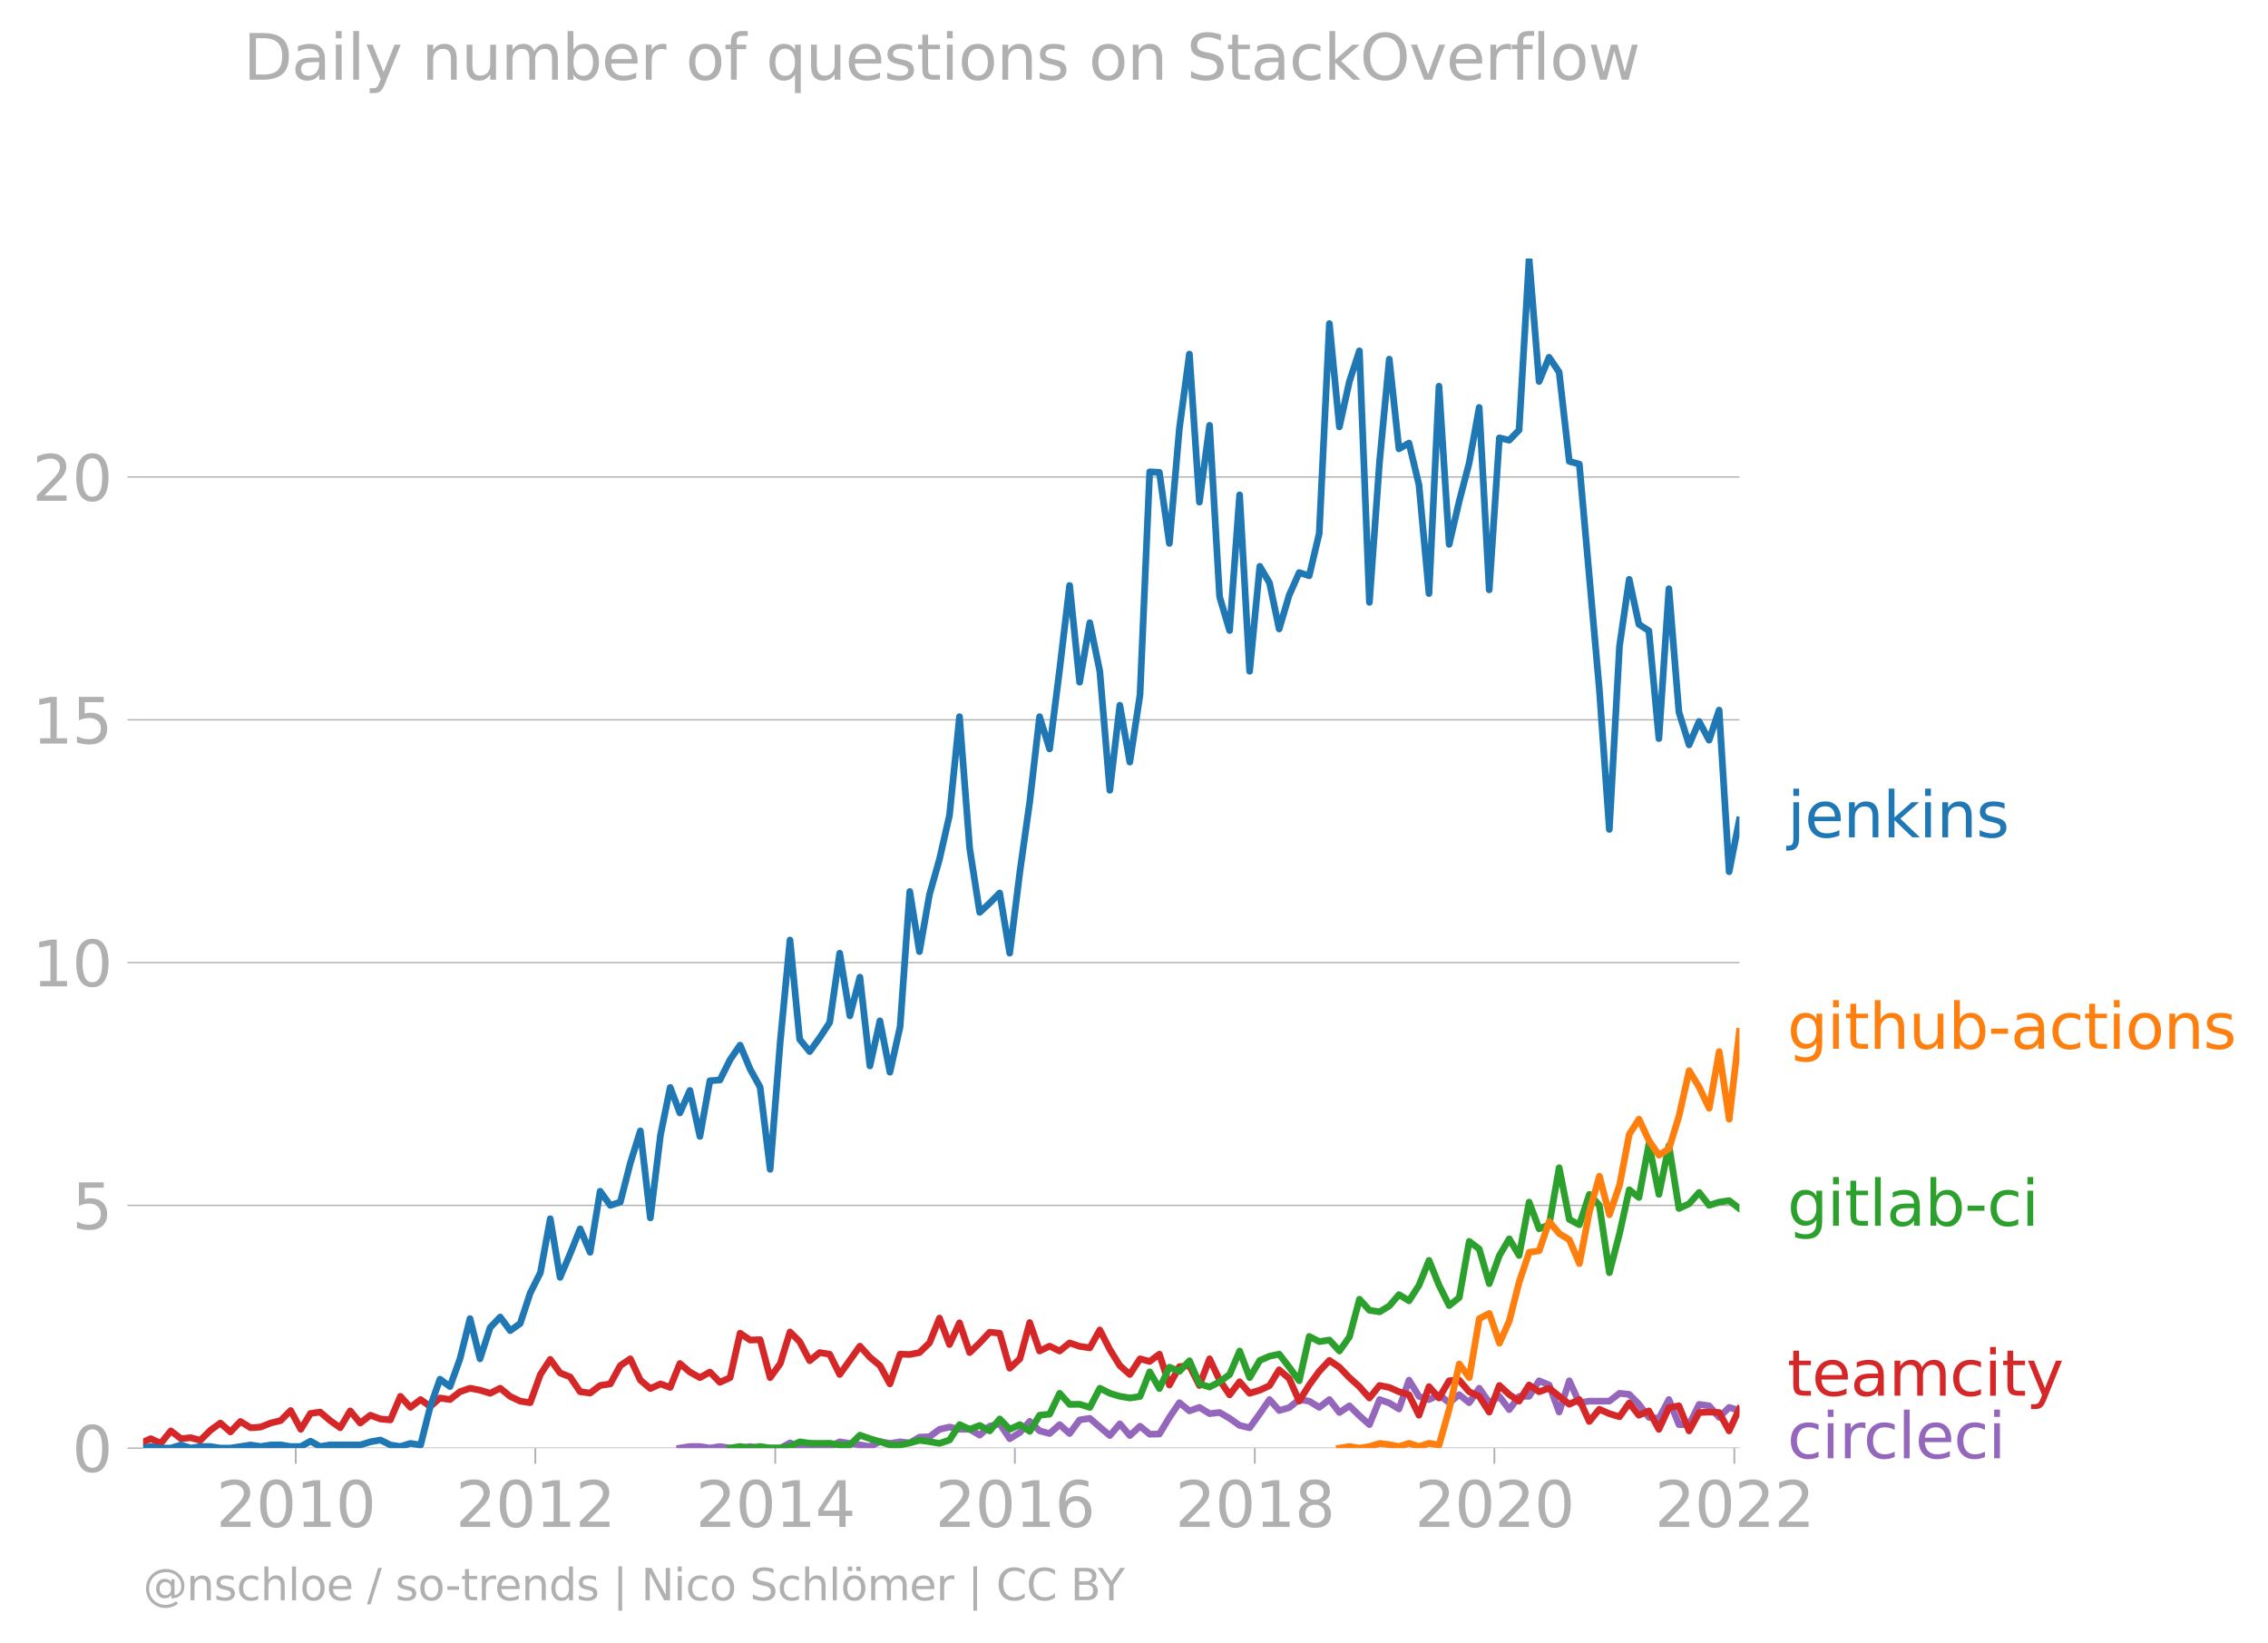 <svg xmlns:xlink="http://www.w3.org/1999/xlink" width="676.513" height="489.969" viewBox="0 0 507.385 367.477" xmlns="http://www.w3.org/2000/svg"><defs><style>*{stroke-linejoin:round;stroke-linecap:butt}</style></defs><g id="figure_1"><path d="M0 367.477h507.385V0H0v367.477z" style="fill:none" id="patch_1"/><g id="axes_1"><path d="M32.015 323.95h357.12V57.838H32.015V323.95z" style="fill:none" id="patch_2"/><g id="matplotlib.axis_1"><g id="xtick_1"><g id="line2d_1"><defs><path id="mea3fc0a8f7" d="M0 0v3.5" style="stroke:#b0b0b0;stroke-width:.4"/></defs><use xlink:href="#mea3fc0a8f7" x="66.159" y="323.95" style="fill:#b0b0b0;stroke:#b0b0b0;stroke-width:.4"/></g><g style="fill:#b0b0b0" transform="matrix(.14 0 0 -.14 48.344 341.588)" id="text_1"><defs><path id="DejaVuSans-32" d="M1228 531h2203V0H469v531q359 372 979 998 621 627 780 809 303 340 423 576 121 236 121 464 0 372-261 606-261 235-680 235-297 0-627-103-329-103-704-313v638q381 153 712 231 332 78 607 78 725 0 1156-363 431-362 431-968 0-288-108-546-107-257-392-607-78-91-497-524-418-433-1181-1211z" transform="scale(.016)"/><path id="DejaVuSans-30" d="M2034 4250q-487 0-733-480-245-479-245-1442 0-959 245-1439 246-480 733-480 491 0 736 480 246 480 246 1439 0 963-246 1442-245 480-736 480zm0 500q785 0 1199-621 414-620 414-1801 0-1178-414-1799Q2819-91 2034-91q-784 0-1198 620-414 621-414 1799 0 1181 414 1801 414 621 1198 621z" transform="scale(.016)"/><path id="DejaVuSans-31" d="M794 531h1031v3560L703 3866v575l1116 225h631V531h1031V0H794v531z" transform="scale(.016)"/></defs><use xlink:href="#DejaVuSans-32"/><use xlink:href="#DejaVuSans-30" x="63.623"/><use xlink:href="#DejaVuSans-31" x="127.246"/><use xlink:href="#DejaVuSans-30" x="190.869"/></g></g><g id="xtick_2"><use xlink:href="#mea3fc0a8f7" x="119.762" y="323.95" style="fill:#b0b0b0;stroke:#b0b0b0;stroke-width:.4" id="line2d_2"/><g style="fill:#b0b0b0" transform="matrix(.14 0 0 -.14 101.947 341.588)" id="text_2"><use xlink:href="#DejaVuSans-32"/><use xlink:href="#DejaVuSans-30" x="63.623"/><use xlink:href="#DejaVuSans-31" x="127.246"/><use xlink:href="#DejaVuSans-32" x="190.869"/></g></g><g id="xtick_3"><use xlink:href="#mea3fc0a8f7" x="173.438" y="323.95" style="fill:#b0b0b0;stroke:#b0b0b0;stroke-width:.4" id="line2d_3"/><g style="fill:#b0b0b0" transform="matrix(.14 0 0 -.14 155.623 341.588)" id="text_3"><defs><path id="DejaVuSans-34" d="M2419 4116 825 1625h1594v2491zm-166 550h794V1625h666v-525h-666V0h-628v1100H313v609l1940 2957z" transform="scale(.016)"/></defs><use xlink:href="#DejaVuSans-32"/><use xlink:href="#DejaVuSans-30" x="63.623"/><use xlink:href="#DejaVuSans-31" x="127.246"/><use xlink:href="#DejaVuSans-34" x="190.869"/></g></g><g id="xtick_4"><use xlink:href="#mea3fc0a8f7" x="227.041" y="323.95" style="fill:#b0b0b0;stroke:#b0b0b0;stroke-width:.4" id="line2d_4"/><g style="fill:#b0b0b0" transform="matrix(.14 0 0 -.14 209.226 341.588)" id="text_4"><defs><path id="DejaVuSans-36" d="M2113 2584q-425 0-674-291-248-290-248-796 0-503 248-796 249-292 674-292t673 292q248 293 248 796 0 506-248 796-248 291-673 291zm1253 1979v-575q-238 112-480 171-242 60-480 60-625 0-955-422-329-422-376-1275 184 272 462 417 279 145 613 145 703 0 1111-427 408-426 408-1160 0-719-425-1154Q2819-91 2113-91q-810 0-1238 620-428 621-428 1799 0 1106 525 1764t1409 658q238 0 480-47t505-140z" transform="scale(.016)"/></defs><use xlink:href="#DejaVuSans-32"/><use xlink:href="#DejaVuSans-30" x="63.623"/><use xlink:href="#DejaVuSans-31" x="127.246"/><use xlink:href="#DejaVuSans-36" x="190.869"/></g></g><g id="xtick_5"><use xlink:href="#mea3fc0a8f7" x="280.718" y="323.95" style="fill:#b0b0b0;stroke:#b0b0b0;stroke-width:.4" id="line2d_5"/><g style="fill:#b0b0b0" transform="matrix(.14 0 0 -.14 262.903 341.588)" id="text_5"><defs><path id="DejaVuSans-38" d="M2034 2216q-450 0-708-241-257-241-257-662 0-422 257-663 258-241 708-241t709 242q260 243 260 662 0 421-258 662-257 241-711 241zm-631 268q-406 100-633 378-226 279-226 679 0 559 398 884 399 325 1092 325 697 0 1094-325t397-884q0-400-227-679-226-278-629-378 456-106 710-416 255-309 255-755 0-679-414-1042Q2806-91 2034-91q-771 0-1186 362-414 363-414 1042 0 446 256 755 257 310 713 416zm-231 997q0-362 226-565 227-203 636-203 407 0 636 203 230 203 230 565 0 363-230 566-229 203-636 203-409 0-636-203-226-203-226-566z" transform="scale(.016)"/></defs><use xlink:href="#DejaVuSans-32"/><use xlink:href="#DejaVuSans-30" x="63.623"/><use xlink:href="#DejaVuSans-31" x="127.246"/><use xlink:href="#DejaVuSans-38" x="190.869"/></g></g><g id="xtick_6"><use xlink:href="#mea3fc0a8f7" x="334.321" y="323.95" style="fill:#b0b0b0;stroke:#b0b0b0;stroke-width:.4" id="line2d_6"/><g style="fill:#b0b0b0" transform="matrix(.14 0 0 -.14 316.506 341.588)" id="text_6"><use xlink:href="#DejaVuSans-32"/><use xlink:href="#DejaVuSans-30" x="63.623"/><use xlink:href="#DejaVuSans-32" x="127.246"/><use xlink:href="#DejaVuSans-30" x="190.869"/></g></g><g id="xtick_7"><use xlink:href="#mea3fc0a8f7" x="387.997" y="323.95" style="fill:#b0b0b0;stroke:#b0b0b0;stroke-width:.4" id="line2d_7"/><g style="fill:#b0b0b0" transform="matrix(.14 0 0 -.14 370.182 341.588)" id="text_7"><use xlink:href="#DejaVuSans-32"/><use xlink:href="#DejaVuSans-30" x="63.623"/><use xlink:href="#DejaVuSans-32" x="127.246"/><use xlink:href="#DejaVuSans-32" x="190.869"/></g></g></g><g id="matplotlib.axis_2"><g id="ytick_1"><path d="M32.015 323.95h357.12" clip-path="url(#p237b410a89)" style="fill:none;stroke:#b0b0b0;stroke-width:.3;stroke-linecap:square" id="line2d_8"/><g id="line2d_9"><defs><path id="m2f0e40ab44" d="M0 0h-3.5" style="stroke:#b0b0b0;stroke-width:.3"/></defs><use xlink:href="#m2f0e40ab44" x="32.015" y="323.95" style="fill:#b0b0b0;stroke:#b0b0b0;stroke-width:.3"/></g><use xlink:href="#DejaVuSans-30" style="fill:#b0b0b0" transform="matrix(.14 0 0 -.14 16.108 329.269)" id="text_8"/></g><g id="ytick_2"><path d="M32.015 269.641h357.12" clip-path="url(#p237b410a89)" style="fill:none;stroke:#b0b0b0;stroke-width:.3;stroke-linecap:square" id="line2d_10"/><use xlink:href="#m2f0e40ab44" x="32.015" y="269.641" style="fill:#b0b0b0;stroke:#b0b0b0;stroke-width:.3" id="line2d_11"/><g style="fill:#b0b0b0" transform="matrix(.14 0 0 -.14 16.108 274.96)" id="text_9"><defs><path id="DejaVuSans-35" d="M691 4666h2478v-532H1269V2991q137 47 274 70 138 23 276 23 781 0 1237-428 457-428 457-1159 0-753-469-1171Q2575-91 1722-91q-294 0-599 50Q819 9 494 109v635q281-153 581-228t634-75q541 0 856 284 316 284 316 772 0 487-316 771-315 285-856 285-253 0-505-56-251-56-513-175v2344z" transform="scale(.016)"/></defs><use xlink:href="#DejaVuSans-35"/></g></g><g id="ytick_3"><path d="M32.015 215.333h357.12" clip-path="url(#p237b410a89)" style="fill:none;stroke:#b0b0b0;stroke-width:.3;stroke-linecap:square" id="line2d_12"/><use xlink:href="#m2f0e40ab44" x="32.015" y="215.333" style="fill:#b0b0b0;stroke:#b0b0b0;stroke-width:.3" id="line2d_13"/><g style="fill:#b0b0b0" transform="matrix(.14 0 0 -.14 7.2 220.652)" id="text_10"><use xlink:href="#DejaVuSans-31"/><use xlink:href="#DejaVuSans-30" x="63.623"/></g></g><g id="ytick_4"><path d="M32.015 161.024h357.12" clip-path="url(#p237b410a89)" style="fill:none;stroke:#b0b0b0;stroke-width:.3;stroke-linecap:square" id="line2d_14"/><use xlink:href="#m2f0e40ab44" x="32.015" y="161.024" style="fill:#b0b0b0;stroke:#b0b0b0;stroke-width:.3" id="line2d_15"/><g style="fill:#b0b0b0" transform="matrix(.14 0 0 -.14 7.2 166.343)" id="text_11"><use xlink:href="#DejaVuSans-31"/><use xlink:href="#DejaVuSans-35" x="63.623"/></g></g><g id="ytick_5"><path d="M32.015 106.716h357.12" clip-path="url(#p237b410a89)" style="fill:none;stroke:#b0b0b0;stroke-width:.3;stroke-linecap:square" id="line2d_16"/><use xlink:href="#m2f0e40ab44" x="32.015" y="106.716" style="fill:#b0b0b0;stroke:#b0b0b0;stroke-width:.3" id="line2d_17"/><g style="fill:#b0b0b0" transform="matrix(.14 0 0 -.14 7.2 112.034)" id="text_12"><use xlink:href="#DejaVuSans-32"/><use xlink:href="#DejaVuSans-30" x="63.623"/></g></g></g><path d="m152.107 323.95 2.24-.362 2.24.011 2.24.35 2.239-.35 2.276.35h2.24l2.24-.35 2.239.35h4.516l2.166-1.163 2.166.813 2.24.35 2.24-.35 2.239-.011 2.24-1.04 2.275.35 2.24.328 2.24.373 2.24-1.097 2.239.397 2.276-.35 2.166.237 2.166-1.289 2.24-.082 2.24-1.67 2.24-.502 2.239.502h2.276l2.24 1.308 2.24-2.008 2.239-.526 2.24 3.329 2.276-1.402 2.202-2.489 2.203 2.139 2.24.595 2.24-1.997 2.239 1.997 2.24-3.048 2.276-.35 2.24 1.95 2.239 1.904 2.24-2.628 2.24 2.628 2.275-2.102 2.167 1.801 2.166-.05 2.24-3.725 2.239-3.282 2.24 1.833 2.239-.782 2.276 1.401 2.24-.256 2.24 1.308 2.239 1.588 2.24.514 2.276-3.154 2.166-3.153 2.166 2.453 2.24-.643 2.24-1.81 2.239.362 2.24 1.39 2.276-1.752 2.24 2.897 2.239-1.495 2.24 2.219 2.239 1.985 2.276-5.606 2.166.776 2.167 1.326 2.24-6.447 2.239 3.644 2.24.701 2.239-1.051 2.276 1.752 2.24-1.787 2.24 1.787 2.239-3.235 2.24 3.235 2.276-1.402 2.203 2.948 2.202-2.948 2.24-.023 2.24-3.48 2.24.946 2.239 6.061 2.276-7.007 2.24 4.928 2.24-.374 2.239.012 2.24-.012 2.276-1.751 2.166.237 2.166 2.215 2.24 2.932 2.239.222 2.24-4.205 2.24 5.606h2.275l2.24-4.52 2.24.316 2.24 2.58 2.239-2.23 2.276.7" clip-path="url(#p237b410a89)" style="fill:none;stroke:#9467bd;stroke-width:1.5;stroke-linecap:square" id="line2d_18"/><path d="m32.015 322.592 1.726-.744 2.24 1.016 2.239-2.768 2.276 1.752 2.166-.226 2.166.576 2.24-2.23 2.24-1.624 2.239 1.985 2.24-2.336 2.276 1.402 2.24-.152 2.239-.9 2.24-.548 2.24-2.254 2.275 4.204 2.167-3.554 2.166-.3 2.24 1.904 2.239 1.6 2.24-3.773 2.239 2.722 2.276-1.752 2.24.84 2.24.211 2.239-5.279 2.24 2.476 2.276-1.752 2.166 1.552 2.166-1.902 2.24.35 2.24-1.752 2.239-.782 2.24.432 2.276.7 2.24-1.132 2.239 1.833 2.24 1.063 2.239.339 2.276-6.307 2.203-3.383 2.203 3.033 2.24.887 2.24 3.317 2.239.304 2.24-1.705 2.276-.35 2.24-4.1 2.239-1.507 2.24 4.765 2.239 1.892 2.276-1.05 2.166.788 2.166-5.344 2.24 1.904 2.24 1.25 2.24-1.25 2.239 2.3 2.276-1.05 2.24-9.94 2.24 1.53 2.239-.081 2.24 8.49 2.276-3.153 2.166-7.07 2.166 2.165 2.24 4.275 2.24-1.822 2.239.373 2.24 4.532 4.515-6.342 2.24 2.488 2.24 1.857 2.239 4.1 2.276-6.658 2.166.075 2.166-.425 2.24-2.16 2.24-5.549 2.24 5.91 2.239-4.858 2.276 6.657 2.24-2.16 2.24-2.395 2.239.222 2.24 7.837 2.276-2.103 2.202-8.119 2.203 6.367 2.24-1.086 2.24 1.086 2.239-1.81 2.24.76 2.276.35 2.24-4.006 2.239 4.356 2.24 3.609 2.24 1.997 2.275-3.504 2.167.576 2.166-1.627 2.24 6.903 2.239-4.1 2.24-.245 2.239 4.45 2.276-5.957 2.24 4.765 2.24 3.294 2.239-2.932 2.24 2.582 2.276-.701 2.166-1.001 2.166-3.554 2.24 1.95 2.24 5.057 2.239-3.608 2.24-3.049 2.276-2.452 2.24 1.518 2.239 2.336 2.24 2.009 2.239 2.546 2.276-2.803 2.166.438 2.167.963 2.24.666 2.239 4.59 2.24-6.4 2.239 2.546 2.276-3.854 2.24-.14 2.24 2.592 2.239 1.028 2.24 3.527 2.276-5.956 2.203 2.03 2.202 1.473 2.24-3.608 2.24 1.506 2.24-.782 4.515 3.585 2.24-1.05 2.24 4.904 2.239-2.733 2.24.981 2.276.701 2.166-3.078 2.166 2.728 2.24-.97 2.239 4.123 2.24-4.847 2.24-.408 2.275 5.606 2.24-4.111 2.24-.094 2.24.094 2.239 4.11 2.276-4.905h0" clip-path="url(#p237b410a89)" style="fill:none;stroke:#d62728;stroke-width:1.5;stroke-linecap:square" id="line2d_19"/><path d="m163.342 323.95 2.24-.362 2.24.362 2.239-.362 2.24.362h2.276l2.166-.388 2.166-1.014 2.24.316 2.24.035 2.239-.035 2.24.385h2.275l2.24-2.196 2.24.795 2.24.654 2.239.747h2.276l2.166-.463 2.166-.588 2.24.304 2.24.397 2.24-.76 2.239-3.445 2.276 1.051 2.24-.864 2.24 1.215 2.239-2.663 2.24 2.312 2.276-1.05 2.202 1.51 2.203-3.613 2.24-.245 2.24-4.66 2.239 2.487 2.24-.035 2.276.701 2.24-4.286 2.239 1.133 2.24.677 2.24.374 2.275-.35 2.167-5.507 2.166 3.754 2.24-4.788 2.239.934 2.24-2.382 2.239 5.185 2.276.701 2.24-1.18 2.24-1.623 2.239-5.256 2.24 5.957 2.276-3.854 2.166-.939 2.166-.463 2.24 2.92 2.24 3.037 2.239-9.916 2.24 1.156 2.276-.35 2.24 2.452 2.239-3.153 2.24-8.432 2.239 2.476 2.276.35 2.166-1.326 2.167-2.528 2.24 1.39 2.239-3.492 2.24-5.56 2.239 5.56 2.276 4.554 2.24-1.787 2.24-12.578 2.239 1.717 2.24 7.743 2.276-6.307 2.203-3.72 2.202 3.72 2.24-11.936 2.24 5.98 2.24-.911 2.239-12.754 2.276 11.563 2.24 1.19 2.24-6.796 2.239 2.452 2.24 15.066 2.276-8.759 2.166-9.798 2.166 1.74 2.24-12.007 2.239 11.306 2.24-10.944 2.24 14.097 2.275-1.051 2.24-2.546 2.24 2.896 2.24-.724 2.239-.327 2.276 1.752" clip-path="url(#p237b410a89)" style="fill:none;stroke:#2ca02c;stroke-width:1.5;stroke-linecap:square" id="line2d_20"/><g style="fill:#1f77b4" transform="matrix(.14 0 0 -.14 399.849 187.311)" id="text_13"><defs><path id="DejaVuSans-6a" d="M603 3500h575V-63q0-668-255-968-254-300-820-300h-219v487H38q328 0 446 152Q603-541 603-63v3563zm0 1363h575v-729H603v729z" transform="scale(.016)"/><path id="DejaVuSans-65" d="M3597 1894v-281H953q38-594 358-905t892-311q331 0 642 81t618 244V178Q3153 47 2828-22t-659-69q-838 0-1327 487-489 488-489 1320 0 859 464 1363 464 505 1252 505 706 0 1117-455 411-454 411-1235zm-575 169q-6 471-264 752-258 282-683 282-481 0-770-272t-333-766l2050 4z" transform="scale(.016)"/><path id="DejaVuSans-6e" d="M3513 2113V0h-575v2094q0 497-194 743-194 247-581 247-466 0-735-297-269-296-269-809V0H581v3500h578v-544q207 316 486 472 280 156 646 156 603 0 912-373 310-373 310-1098z" transform="scale(.016)"/><path id="DejaVuSans-6b" d="M581 4863h578V1991l1716 1509h734L1753 1863 3688 0h-750L1159 1709V0H581v4863z" transform="scale(.016)"/><path id="DejaVuSans-69" d="M603 3500h575V0H603v3500zm0 1363h575v-729H603v729z" transform="scale(.016)"/><path id="DejaVuSans-73" d="M2834 3397v-544q-243 125-506 187-262 63-544 63-428 0-642-131t-214-394q0-200 153-314t616-217l197-44q612-131 870-370t258-667q0-488-386-773Q2250-91 1575-91q-281 0-586 55T347 128v594q319-166 628-249 309-82 613-82 406 0 624 139 219 139 219 392 0 234-158 359-157 125-692 241l-200 47q-534 112-772 345-237 233-237 639 0 494 350 762 350 269 994 269 318 0 599-47 282-46 519-140z" transform="scale(.016)"/></defs><use xlink:href="#DejaVuSans-6a"/><use xlink:href="#DejaVuSans-65" x="27.783"/><use xlink:href="#DejaVuSans-6e" x="89.307"/><use xlink:href="#DejaVuSans-6b" x="152.686"/><use xlink:href="#DejaVuSans-69" x="210.596"/><use xlink:href="#DejaVuSans-6e" x="238.379"/><use xlink:href="#DejaVuSans-73" x="301.758"/></g><g style="fill:#ff7f0e" transform="matrix(.14 0 0 -.14 399.849 234.612)" id="text_14"><defs><path id="DejaVuSans-67" d="M2906 1791q0 625-258 968-257 344-723 344-462 0-720-344-258-343-258-968 0-622 258-966t720-344q466 0 723 344 258 344 258 966zm575-1357q0-893-397-1329-396-436-1215-436-303 0-572 45t-522 139v559q253-137 500-202 247-66 503-66 566 0 847 295t281 892v285q-178-310-456-463T1784 0Q1141 0 747 490 353 981 353 1791q0 812 394 1302 394 491 1037 491 388 0 666-153t456-462v531h575V434z" transform="scale(.016)"/><path id="DejaVuSans-74" d="M1172 4494v-994h1184v-447H1172V1153q0-428 117-550t477-122h590V0h-590q-666 0-919 248-253 249-253 905v1900H172v447h422v994h578z" transform="scale(.016)"/><path id="DejaVuSans-68" d="M3513 2113V0h-575v2094q0 497-194 743-194 247-581 247-466 0-735-297-269-296-269-809V0H581v4863h578V2956q207 316 486 472 280 156 646 156 603 0 912-373 310-373 310-1098z" transform="scale(.016)"/><path id="DejaVuSans-75" d="M544 1381v2119h575V1403q0-497 193-746 194-248 582-248 465 0 735 297 271 297 271 810v1984h575V0h-575v538q-209-319-486-474-276-155-642-155-603 0-916 375-312 375-312 1097zm1447 2203z" transform="scale(.016)"/><path id="DejaVuSans-62" d="M3116 1747q0 634-261 995t-717 361q-457 0-718-361t-261-995q0-634 261-995t718-361q456 0 717 361t261 995zM1159 2969q182 312 458 463 277 152 661 152 638 0 1036-506 399-506 399-1331T3314 415Q2916-91 2278-91q-384 0-661 152-276 152-458 464V0H581v4863h578V2969z" transform="scale(.016)"/><path id="DejaVuSans-2d" d="M313 2009h1684v-512H313v512z" transform="scale(.016)"/><path id="DejaVuSans-61" d="M2194 1759q-697 0-966-159t-269-544q0-306 202-486 202-179 548-179 479 0 768 339t289 901v128h-572zm1147 238V0h-575v531q-197-318-491-470T1556-91q-537 0-855 302-317 302-317 808 0 590 395 890 396 300 1180 300h807v57q0 397-261 614t-733 217q-300 0-585-72-284-72-546-216v532q315 122 612 182 297 61 578 61 760 0 1135-394 375-393 375-1193z" transform="scale(.016)"/><path id="DejaVuSans-63" d="M3122 3366v-538q-244 135-489 202t-495 67q-560 0-870-355-309-354-309-995t309-996q310-354 870-354 250 0 495 67t489 202V134Q2881 22 2623-34q-257-57-548-57-791 0-1257 497-465 497-465 1341 0 856 470 1346 471 491 1290 491 265 0 518-55 253-54 491-163z" transform="scale(.016)"/><path id="DejaVuSans-6f" d="M1959 3097q-462 0-731-361t-269-989q0-628 267-989 268-361 733-361 460 0 728 362 269 363 269 988 0 622-269 986-268 364-728 364zm0 487q750 0 1178-488 429-487 429-1349 0-859-429-1349Q2709-91 1959-91q-753 0-1180 489-426 490-426 1349 0 862 426 1349 427 488 1180 488z" transform="scale(.016)"/></defs><use xlink:href="#DejaVuSans-67"/><use xlink:href="#DejaVuSans-69" x="63.477"/><use xlink:href="#DejaVuSans-74" x="91.26"/><use xlink:href="#DejaVuSans-68" x="130.469"/><use xlink:href="#DejaVuSans-75" x="193.848"/><use xlink:href="#DejaVuSans-62" x="257.227"/><use xlink:href="#DejaVuSans-2d" x="320.703"/><use xlink:href="#DejaVuSans-61" x="356.787"/><use xlink:href="#DejaVuSans-63" x="418.066"/><use xlink:href="#DejaVuSans-74" x="473.047"/><use xlink:href="#DejaVuSans-69" x="512.256"/><use xlink:href="#DejaVuSans-6f" x="540.039"/><use xlink:href="#DejaVuSans-6e" x="601.221"/><use xlink:href="#DejaVuSans-73" x="664.6"/></g><g style="fill:#2ca02c" transform="matrix(.14 0 0 -.14 399.849 274.205)" id="text_15"><defs><path id="DejaVuSans-6c" d="M603 4863h575V0H603v4863z" transform="scale(.016)"/></defs><use xlink:href="#DejaVuSans-67"/><use xlink:href="#DejaVuSans-69" x="63.477"/><use xlink:href="#DejaVuSans-74" x="91.26"/><use xlink:href="#DejaVuSans-6c" x="130.469"/><use xlink:href="#DejaVuSans-61" x="158.252"/><use xlink:href="#DejaVuSans-62" x="219.531"/><use xlink:href="#DejaVuSans-2d" x="283.008"/><use xlink:href="#DejaVuSans-63" x="319.092"/><use xlink:href="#DejaVuSans-69" x="374.072"/></g><g style="fill:#d62728" transform="matrix(.14 0 0 -.14 399.849 312.229)" id="text_16"><defs><path id="DejaVuSans-6d" d="M3328 2828q216 388 516 572t706 184q547 0 844-383 297-382 297-1088V0h-578v2094q0 503-179 746-178 244-543 244-447 0-707-297-259-296-259-809V0h-578v2094q0 506-178 748t-550 242q-441 0-701-298-259-298-259-808V0H581v3500h578v-544q197 322 472 475t653 153q382 0 649-194 267-193 395-562z" transform="scale(.016)"/><path id="DejaVuSans-79" d="M2059-325q-243-625-475-815-231-191-618-191H506v481h338q237 0 368 113 132 112 291 531l103 262L191 3500h609L1894 763l1094 2737h609L2059-325z" transform="scale(.016)"/></defs><use xlink:href="#DejaVuSans-74"/><use xlink:href="#DejaVuSans-65" x="39.209"/><use xlink:href="#DejaVuSans-61" x="100.732"/><use xlink:href="#DejaVuSans-6d" x="162.012"/><use xlink:href="#DejaVuSans-63" x="259.424"/><use xlink:href="#DejaVuSans-69" x="314.404"/><use xlink:href="#DejaVuSans-74" x="342.188"/><use xlink:href="#DejaVuSans-79" x="381.396"/></g><g style="fill:#9467bd" transform="matrix(.14 0 0 -.14 399.849 326.229)" id="text_17"><defs><path id="DejaVuSans-72" d="M2631 2963q-97 56-211 82-114 27-251 27-488 0-749-317t-261-911V0H581v3500h578v-544q182 319 472 473 291 155 707 155 59 0 131-8 72-7 159-23l3-590z" transform="scale(.016)"/></defs><use xlink:href="#DejaVuSans-63"/><use xlink:href="#DejaVuSans-69" x="54.98"/><use xlink:href="#DejaVuSans-72" x="82.764"/><use xlink:href="#DejaVuSans-63" x="121.627"/><use xlink:href="#DejaVuSans-6c" x="176.607"/><use xlink:href="#DejaVuSans-65" x="204.391"/><use xlink:href="#DejaVuSans-63" x="265.914"/><use xlink:href="#DejaVuSans-69" x="320.895"/></g><g style="fill:#b0b0b0" transform="matrix(.097 0 0 -.097 32.015 357.986)" id="text_18"><defs><path id="DejaVuSans-40" d="M2381 1678q0-447 222-702 222-254 610-254 384 0 604 256 221 256 221 700 0 438-225 695-225 258-607 258-378 0-602-256-223-256-223-697zm1703-934q-187-241-429-355t-564-114q-538 0-874 389t-336 1014q0 625 337 1015 338 391 873 391 322 0 565-117 244-117 428-354v409h447V722q457 69 714 417 258 349 258 902 0 334-99 628-98 294-298 544-325 409-792 626t-1017 217q-384 0-738-102-353-101-653-301-490-319-767-836-276-517-276-1120 0-497 179-932 180-434 521-765 328-325 759-495 431-171 922-171 403 0 792 136t714 389l281-347q-390-303-851-464t-936-161q-578 0-1091 205-512 205-912 595Q841 78 631 592q-209 514-209 1105 0 569 212 1084 213 516 607 907 403 396 931 607t1119 211q662 0 1229-272 568-271 952-771 234-307 357-666 124-359 124-744 0-822-497-1297T4084 263v481z" transform="scale(.016)"/><path id="DejaVuSans-2f" d="M1625 4666h531L531-594H0l1625 5260z" transform="scale(.016)"/><path id="DejaVuSans-64" d="M2906 2969v1894h575V0h-575v525q-181-312-458-464-276-152-664-152-634 0-1033 506-398 507-398 1332t398 1331q399 506 1033 506 388 0 664-152 277-151 458-463zM947 1747q0-634 261-995t717-361q456 0 718 361 263 361 263 995t-263 995q-262 361-718 361t-717-361q-261-361-261-995z" transform="scale(.016)"/><path id="DejaVuSans-7c" d="M1344 4891v-6400H813v6400h531z" transform="scale(.016)"/><path id="DejaVuSans-4e" d="M628 4666h850L3547 763v3903h612V0h-850L1241 3903V0H628v4666z" transform="scale(.016)"/><path id="DejaVuSans-53" d="M3425 4513v-616q-359 172-678 256-319 85-616 85-515 0-795-200t-280-569q0-310 186-468 186-157 705-254l381-78q706-135 1042-474t336-907q0-679-455-1029Q2797-91 1919-91q-331 0-705 75-373 75-773 222v650q384-215 753-325 369-109 725-109 540 0 834 212 294 213 294 607 0 343-211 537t-692 291l-385 75q-706 140-1022 440-315 300-315 835 0 619 436 975t1201 356q329 0 669-60 341-59 697-177z" transform="scale(.016)"/><path id="DejaVuSans-f6" d="M1959 3097q-462 0-731-361t-269-989q0-628 267-989 268-361 733-361 460 0 728 362 269 363 269 988 0 622-269 986-268 364-728 364zm0 487q750 0 1178-488 429-487 429-1349 0-859-429-1349Q2709-91 1959-91q-753 0-1180 489-426 490-426 1349 0 862 426 1349 427 488 1180 488zm295 1266h634v-631h-634v631zm-1222 0h634v-631h-634v631z" transform="scale(.016)"/><path id="DejaVuSans-43" d="M4122 4306v-665q-319 297-680 443-361 147-767 147-800 0-1225-489t-425-1414q0-922 425-1411t1225-489q406 0 767 147t680 444V359q-331-225-702-338-370-112-782-112-1060 0-1670 648-609 649-609 1771 0 1125 609 1773 610 649 1670 649 418 0 788-111 371-111 696-333z" transform="scale(.016)"/><path id="DejaVuSans-42" d="M1259 2228V519h1013q509 0 754 211 246 211 246 645 0 438-246 645-245 208-754 208H1259zm0 1919V2741h935q462 0 688 173 227 174 227 530 0 353-227 528-226 175-688 175h-935zm-631 519h1613q722 0 1112-300 391-300 391-853 0-429-200-682t-588-315q466-100 724-418 258-317 258-792 0-625-425-966Q3088 0 2303 0H628v4666z" transform="scale(.016)"/><path id="DejaVuSans-59" d="M-13 4666h679l1293-1919 1285 1919h678L2272 2222V0h-634v2222L-13 4666z" transform="scale(.016)"/></defs><use xlink:href="#DejaVuSans-40"/><use xlink:href="#DejaVuSans-6e" x="100"/><use xlink:href="#DejaVuSans-73" x="163.379"/><use xlink:href="#DejaVuSans-63" x="215.479"/><use xlink:href="#DejaVuSans-68" x="270.459"/><use xlink:href="#DejaVuSans-6c" x="333.838"/><use xlink:href="#DejaVuSans-6f" x="361.621"/><use xlink:href="#DejaVuSans-65" x="422.803"/><use xlink:href="#DejaVuSans-20" x="484.326"/><use xlink:href="#DejaVuSans-2f" x="516.113"/><use xlink:href="#DejaVuSans-20" x="549.805"/><use xlink:href="#DejaVuSans-73" x="581.592"/><use xlink:href="#DejaVuSans-6f" x="633.691"/><use xlink:href="#DejaVuSans-2d" x="696.748"/><use xlink:href="#DejaVuSans-74" x="732.832"/><use xlink:href="#DejaVuSans-72" x="772.041"/><use xlink:href="#DejaVuSans-65" x="810.904"/><use xlink:href="#DejaVuSans-6e" x="872.428"/><use xlink:href="#DejaVuSans-64" x="935.807"/><use xlink:href="#DejaVuSans-73" x="999.283"/><use xlink:href="#DejaVuSans-20" x="1051.383"/><use xlink:href="#DejaVuSans-7c" x="1083.17"/><use xlink:href="#DejaVuSans-20" x="1116.861"/><use xlink:href="#DejaVuSans-4e" x="1148.648"/><use xlink:href="#DejaVuSans-69" x="1223.453"/><use xlink:href="#DejaVuSans-63" x="1251.236"/><use xlink:href="#DejaVuSans-6f" x="1306.217"/><use xlink:href="#DejaVuSans-20" x="1367.398"/><use xlink:href="#DejaVuSans-53" x="1399.186"/><use xlink:href="#DejaVuSans-63" x="1462.662"/><use xlink:href="#DejaVuSans-68" x="1517.643"/><use xlink:href="#DejaVuSans-6c" x="1581.021"/><use xlink:href="#DejaVuSans-f6" x="1608.805"/><use xlink:href="#DejaVuSans-6d" x="1669.986"/><use xlink:href="#DejaVuSans-65" x="1767.398"/><use xlink:href="#DejaVuSans-72" x="1828.922"/><use xlink:href="#DejaVuSans-20" x="1870.035"/><use xlink:href="#DejaVuSans-7c" x="1901.822"/><use xlink:href="#DejaVuSans-20" x="1935.514"/><use xlink:href="#DejaVuSans-43" x="1967.301"/><use xlink:href="#DejaVuSans-43" x="2037.125"/><use xlink:href="#DejaVuSans-20" x="2106.949"/><use xlink:href="#DejaVuSans-42" x="2138.736"/><use xlink:href="#DejaVuSans-59" x="2201.84"/></g><g style="fill:#b0b0b0" transform="matrix(.14 0 0 -.14 54.43 17.838)" id="text_19"><defs><path id="DejaVuSans-44" d="M1259 4147V519h763q966 0 1414 437 448 438 448 1382 0 937-448 1373t-1414 436h-763zm-631 519h1297q1356 0 1990-564 635-564 635-1764 0-1207-638-1773Q3275 0 1925 0H628v4666z" transform="scale(.016)"/><path id="DejaVuSans-66" d="M2375 4863v-479h-550q-309 0-430-125-120-125-120-450v-309h947v-447h-947V0H697v3053H147v447h550v244q0 584 272 851 272 268 862 268h544z" transform="scale(.016)"/><path id="DejaVuSans-71" d="M947 1747q0-634 261-995t717-361q456 0 718 361 263 361 263 995t-263 995q-262 361-718 361t-717-361q-261-361-261-995zM2906 525q-181-312-458-464-276-152-664-152-634 0-1033 506-398 507-398 1332t398 1331q399 506 1033 506 388 0 664-152 277-151 458-463v531h575v-4831h-575V525z" transform="scale(.016)"/><path id="DejaVuSans-4f" d="M2522 4238q-688 0-1093-513-404-512-404-1397 0-881 404-1394 405-512 1093-512 687 0 1089 512 402 513 402 1394 0 885-402 1397-402 513-1089 513zm0 512q981 0 1568-658 588-658 588-1764 0-1103-588-1761Q3503-91 2522-91q-984 0-1574 656-589 657-589 1763t589 1764q590 658 1574 658z" transform="scale(.016)"/><path id="DejaVuSans-76" d="M191 3500h609L1894 563l1094 2937h609L2284 0h-781L191 3500z" transform="scale(.016)"/><path id="DejaVuSans-77" d="M269 3500h575l719-2731 715 2731h678l719-2731 716 2731h575L4050 0h-678l-753 2869L1863 0h-679L269 3500z" transform="scale(.016)"/></defs><use xlink:href="#DejaVuSans-44"/><use xlink:href="#DejaVuSans-61" x="77.002"/><use xlink:href="#DejaVuSans-69" x="138.281"/><use xlink:href="#DejaVuSans-6c" x="166.064"/><use xlink:href="#DejaVuSans-79" x="193.848"/><use xlink:href="#DejaVuSans-20" x="253.027"/><use xlink:href="#DejaVuSans-6e" x="284.814"/><use xlink:href="#DejaVuSans-75" x="348.193"/><use xlink:href="#DejaVuSans-6d" x="411.572"/><use xlink:href="#DejaVuSans-62" x="508.984"/><use xlink:href="#DejaVuSans-65" x="572.461"/><use xlink:href="#DejaVuSans-72" x="633.984"/><use xlink:href="#DejaVuSans-20" x="675.098"/><use xlink:href="#DejaVuSans-6f" x="706.885"/><use xlink:href="#DejaVuSans-66" x="768.066"/><use xlink:href="#DejaVuSans-20" x="803.271"/><use xlink:href="#DejaVuSans-71" x="835.059"/><use xlink:href="#DejaVuSans-75" x="898.535"/><use xlink:href="#DejaVuSans-65" x="961.914"/><use xlink:href="#DejaVuSans-73" x="1023.438"/><use xlink:href="#DejaVuSans-74" x="1075.537"/><use xlink:href="#DejaVuSans-69" x="1114.746"/><use xlink:href="#DejaVuSans-6f" x="1142.529"/><use xlink:href="#DejaVuSans-6e" x="1203.711"/><use xlink:href="#DejaVuSans-73" x="1267.09"/><use xlink:href="#DejaVuSans-20" x="1319.189"/><use xlink:href="#DejaVuSans-6f" x="1350.977"/><use xlink:href="#DejaVuSans-6e" x="1412.158"/><use xlink:href="#DejaVuSans-20" x="1475.537"/><use xlink:href="#DejaVuSans-53" x="1507.324"/><use xlink:href="#DejaVuSans-74" x="1570.801"/><use xlink:href="#DejaVuSans-61" x="1610.01"/><use xlink:href="#DejaVuSans-63" x="1671.289"/><use xlink:href="#DejaVuSans-6b" x="1726.27"/><use xlink:href="#DejaVuSans-4f" x="1784.18"/><use xlink:href="#DejaVuSans-76" x="1862.891"/><use xlink:href="#DejaVuSans-65" x="1922.07"/><use xlink:href="#DejaVuSans-72" x="1983.594"/><use xlink:href="#DejaVuSans-66" x="2024.707"/><use xlink:href="#DejaVuSans-6c" x="2059.912"/><use xlink:href="#DejaVuSans-6f" x="2087.695"/><use xlink:href="#DejaVuSans-77" x="2148.877"/></g><path d="m299.662 323.95 2.24-.35 2.24.35 2.239-.35 2.276-.701 2.166.275 2.167.425 2.24-.735 2.239.735 2.24-.735 2.239.385 2.276-8.059 2.24-10.067 2.24 3.06 2.239-13.198 2.24-1.168 2.276 6.657 2.203-4.99 2.202-8.674 2.24-6.67 2.24-.338 2.24-6.54 2.239 2.686 2.276 1.402 2.24 5.325 2.24-11.632 2.239-7.919 2.24 8.62 2.276-6.658 2.166-11.35 2.166-3.366 2.24 4.789 2.239 3.27 2.24-1.46 2.24-7.3 2.275-10.16 2.24 3.702 2.24 4.707 2.24-12.672 2.239 15.124 2.276-19.62" clip-path="url(#p237b410a89)" style="fill:none;stroke:#ff7f0e;stroke-width:1.5;stroke-linecap:square" id="line2d_21"/><path d="m32.015 323.95 1.726-.35 2.24.35h2.239l2.276-.7 2.166.7 2.166-.35 2.24-.012 2.24.362h2.239l4.516-.7 2.24.338 2.239-.339 2.24-.023 2.24.373h2.275l2.167-1.2 2.166 1.2 2.24-.373 6.718.023 2.276-.7 2.24-.41 2.24 1.11 2.239.339 2.24-.69 2.276.351 2.166-8.61 2.166-6.106 2.24 1.659 2.24-6.214 2.239-8.993 2.24 8.993 2.276-7.007 2.24-2.348 2.239 3.048 2.24-1.6 2.239-6.809 2.276-4.555 2.203-12.07 2.203 13.122 2.24-5.256 2.24-5.606 2.239 5.244 2.24-13.653 2.276 3.153 2.24-.724 2.239-8.736 2.24-7.194 2.239 19.457 2.276-18.57 2.166-10.611 2.166 5.706 2.24-5.034 2.24 10.29 2.24-12.462 2.239-.152 2.276-4.555 2.24-3.258 2.24 5.36 2.239 4.053 2.24 18.372 2.276-28.731 2.166-22.562 2.166 22.211 2.24 2.745 2.24-3.095 2.239-3.422 2.24-15.499 2.275 14.016 2.24-8.655 2.24 19.867 2.24-10.091 2.239 11.492 2.276-10.16 2.166-30.271 2.166 13.452 2.24-12.754 2.24-7.918 2.24-9.823 2.239-22.062 2.276 29.432 2.24 14.354 2.24-2.09 2.239-2.255 2.24 13.466 2.276-18.22 2.202-15.633 2.203-19.054 2.24 7.218 2.24-17.729 2.239-18.839 2.24 21.642 2.276-13.314 2.24 10.861 2.239 26.63 2.24-19.026 2.24 12.718 2.275-15.066 2.167-49.866 2.166.112 2.24 15.896 2.239-25.706 2.24-16.655 2.239 33.123 2.276-17.169 2.24 38.355 2.24 7.545 2.239-30.355 2.24 39.464 2.276-23.475 2.166 3.692 2.166 10.323 2.24-7.556 2.24-5.057 2.239.712 2.24-9.472 2.276-46.95 2.24 23.113 2.239-10.15 2.24-6.867 2.239 56.27 2.276-31.533 2.166-22.875 2.167 20.072 2.24-1.297 2.239 9.355 2.24 24.317 2.239-46.39 2.276 35.388 2.24-9.636 2.24-8.584 2.239-12.415 2.24 40.796 2.276-33.987 2.203.52 2.202-2.272 2.24-38.366 2.24 27.504 2.24-5.419 2.239 3.317 2.276 19.972 2.24.607 4.479 50.326 2.24 31.406 2.276-40.995 2.166-14.953 2.166 10.048 2.24 1.46 2.239 24.118 2.24-33.532 2.24 27.575 2.275 7.358 2.24-5.244 2.24 4.193 2.24-6.727 2.239 36.159 2.276-11.563h0" clip-path="url(#p237b410a89)" style="fill:none;stroke:#1f77b4;stroke-width:1.5;stroke-linecap:square" id="line2d_22"/></g></g><defs><clipPath id="p237b410a89"><path d="M32.015 57.838h357.12V323.95H32.015z"/></clipPath></defs></svg>